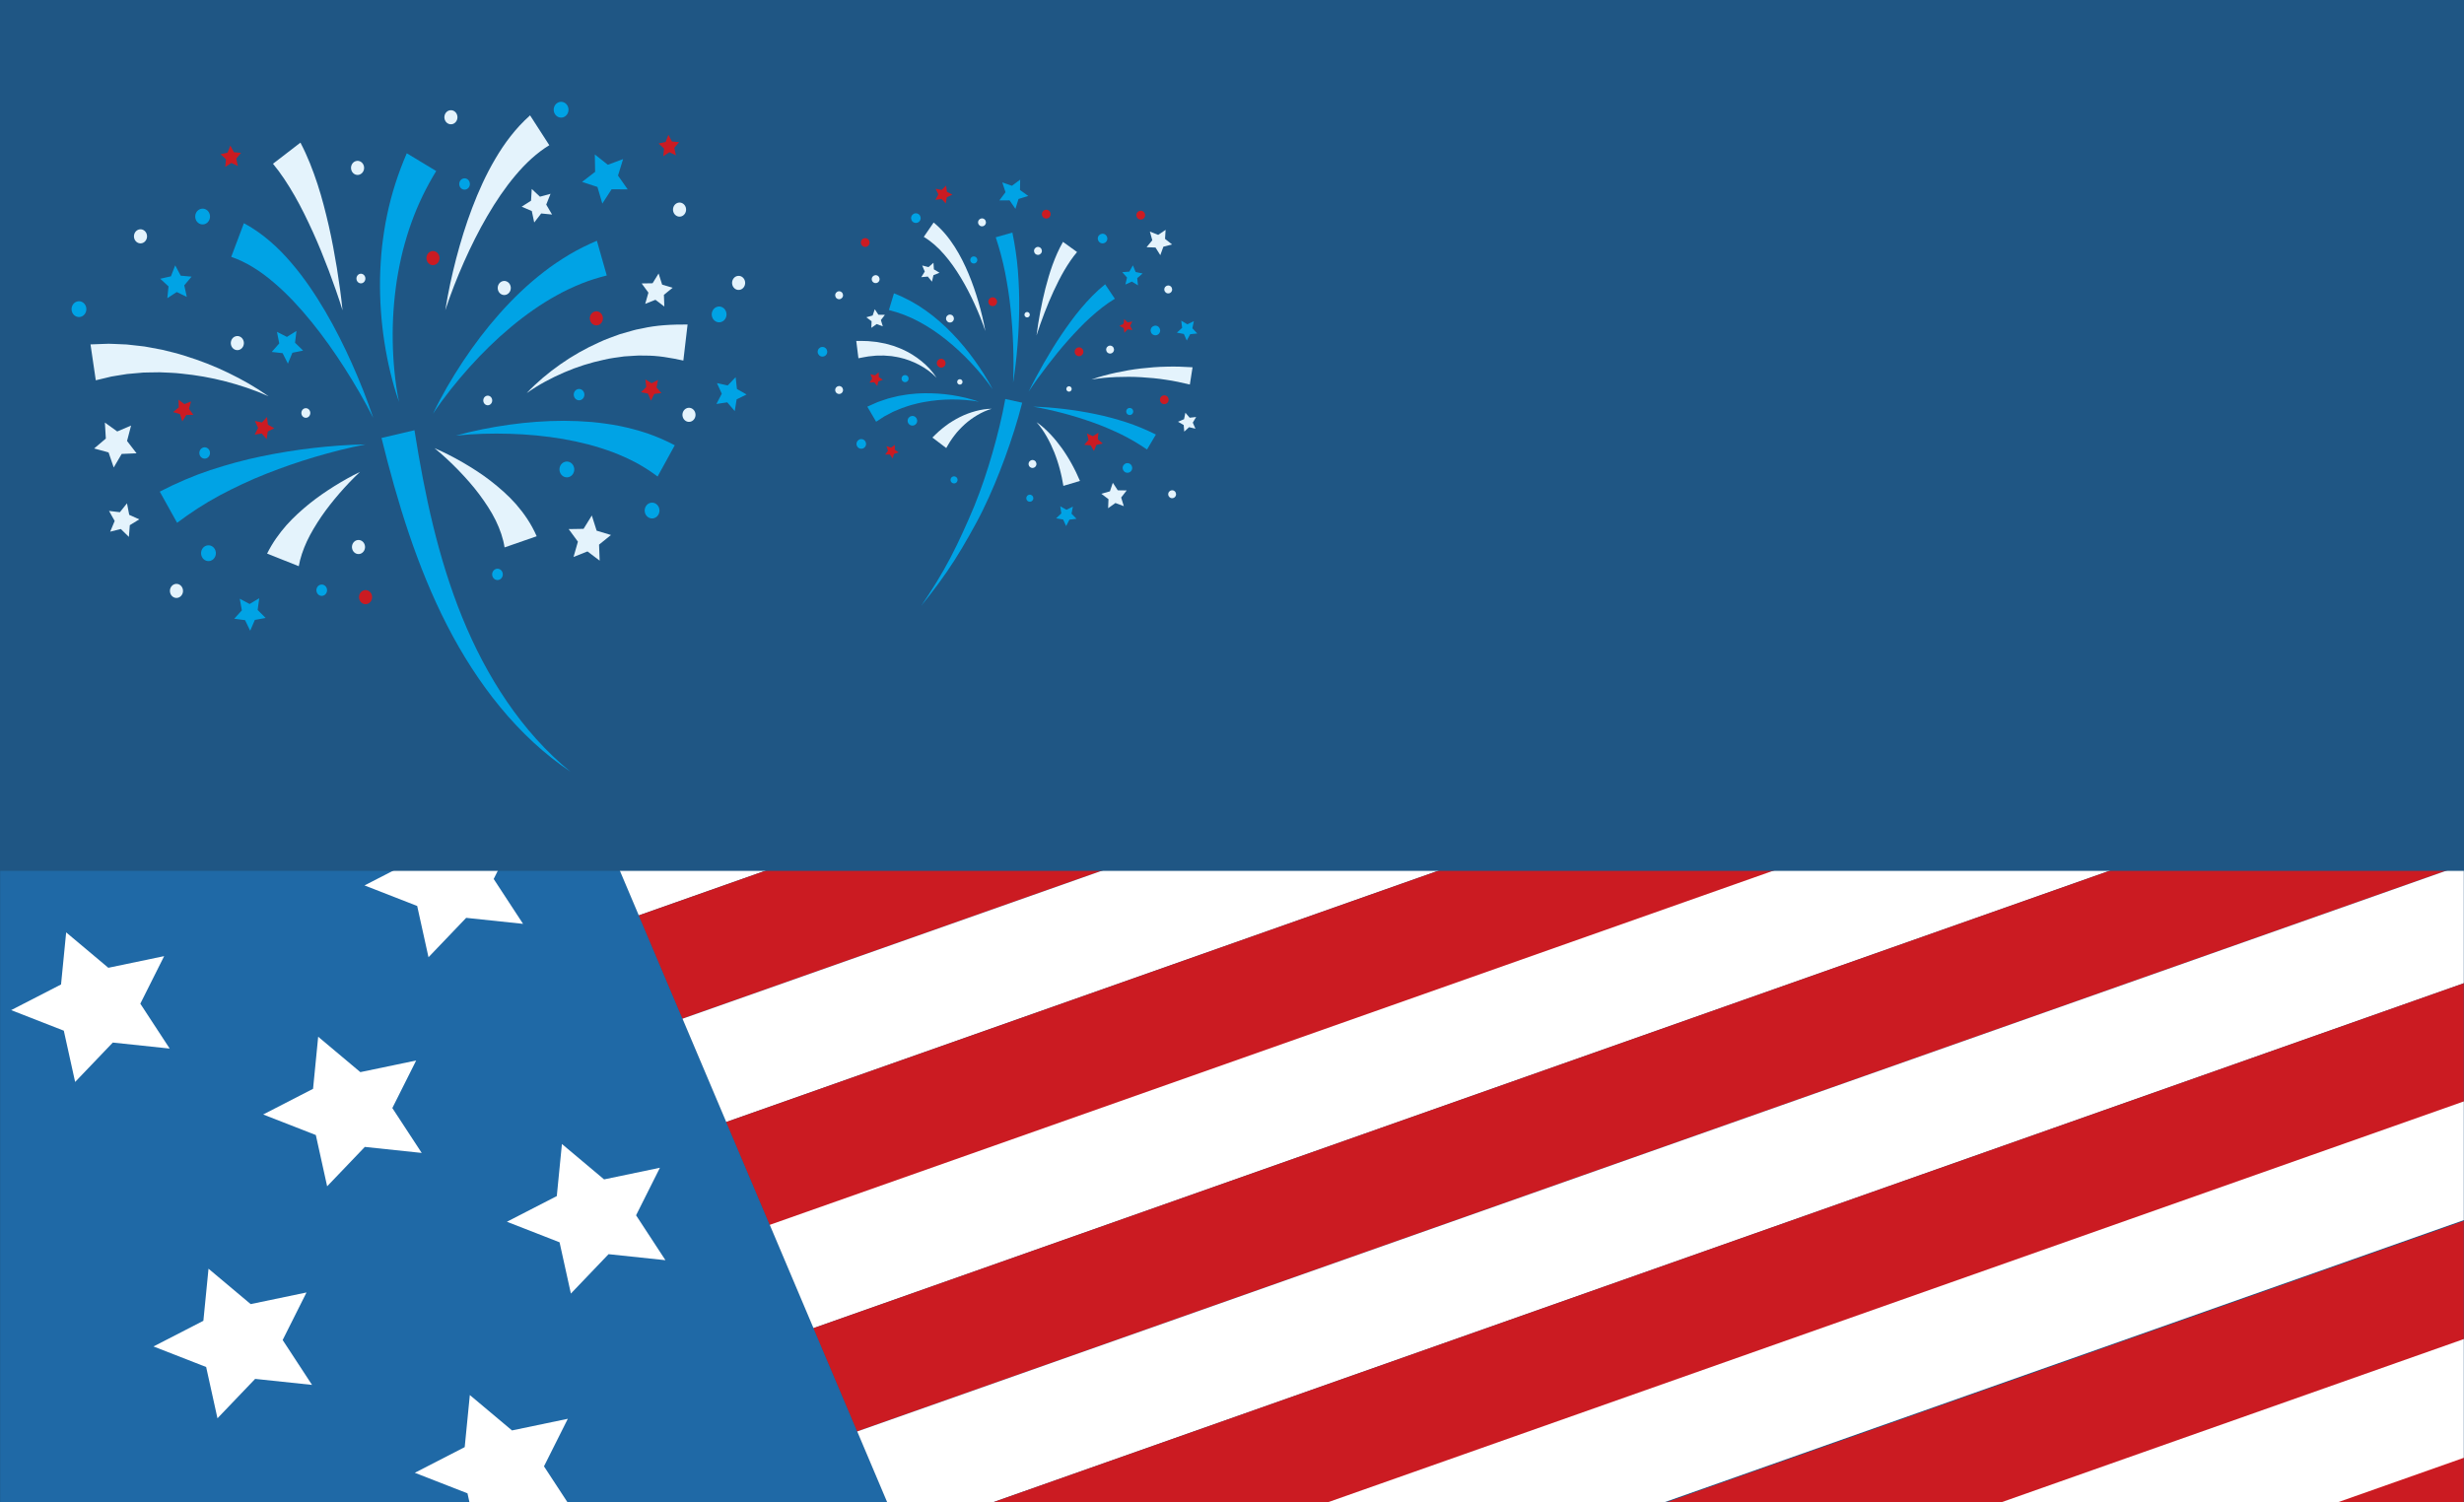 <svg width="1440" height="878" viewBox="0 0 1440 878" fill="none" xmlns="http://www.w3.org/2000/svg">
<rect x="0" y="0" width="1440" height="878" fill="#333333" stroke="none"/>
<g clip-path="url(#clip0_2646_4773)">
<path d="M1440 0H0V1017.49H1440V0Z" fill="#1F5684"/>
<path d="M333.385 451C318.177 440.855 304.459 427.971 292.454 413.418C280.436 398.854 270.088 382.642 261.287 365.493C252.488 348.345 245.204 330.301 238.99 311.911C232.772 293.511 227.607 274.759 222.961 255.961L242.228 251.438C245.189 270.216 248.632 288.835 253.102 307.145C257.571 325.448 263.074 343.447 270.125 360.782C277.167 378.094 285.806 394.743 296.284 410.073C306.754 425.393 319.107 439.391 333.385 451Z" fill="#00A3E5"/>
<path d="M233.194 234.851C231.143 229.23 229.526 223.412 228.105 217.536C226.687 211.655 225.528 205.686 224.609 199.656C222.748 187.595 221.927 175.285 222.091 162.882C222.221 156.683 222.609 150.466 223.257 144.246C223.991 138.043 224.903 131.825 226.215 125.668C228.772 113.34 232.677 101.224 237.725 89.574L254.925 99.96C249.159 109.371 244.211 119.508 240.379 130.247C238.43 135.606 236.827 141.127 235.365 146.722C233.986 152.34 232.832 158.049 231.911 163.833C230.165 175.41 229.319 187.262 229.517 199.174C229.607 205.129 229.934 211.102 230.529 217.059C231.13 223.018 231.931 228.975 233.194 234.851Z" fill="#00A3E5"/>
<path d="M253.055 241.797C258.113 231.181 264.081 221.03 270.556 211.228C277.056 201.437 284.171 192.036 292.009 183.225C299.839 174.412 308.399 166.171 317.837 158.905C322.522 155.22 327.519 151.932 332.656 148.822C337.815 145.738 343.244 143.088 348.826 140.693L354.605 160.996C349.682 162.249 344.743 163.734 339.895 165.688C335.064 167.671 330.232 169.848 325.563 172.484C316.171 177.64 307.161 183.976 298.618 191.101C290.064 198.224 281.969 206.141 274.344 214.624C266.74 223.123 259.507 232.117 253.055 241.797Z" fill="#00A3E5"/>
<path d="M218.123 244.195C213.023 234.135 207.361 224.455 201.379 215.076C195.378 205.713 188.995 196.679 182.137 188.223C175.283 179.784 167.965 171.855 160.067 165.156C152.24 158.397 143.673 153.016 135.133 150.128L142.543 130.449C148.094 133.393 153.08 136.985 157.646 140.889C162.228 144.785 166.345 149.055 170.151 153.506C177.8 162.387 184.237 172.007 190.052 181.893C195.854 191.79 200.98 202.011 205.642 212.412C210.281 222.822 214.518 233.4 218.123 244.195Z" fill="#00A3E5"/>
<path d="M213.651 259.734C203.693 261.642 193.874 264.163 184.179 267.017C174.487 269.891 164.94 273.198 155.589 276.896C146.227 280.571 137.15 284.89 128.355 289.542C119.583 294.265 111.289 299.696 103.505 305.543L93.375 287.323C103.062 282.316 112.877 278.097 122.844 274.763C132.827 271.504 142.841 268.728 152.937 266.669C163.026 264.586 173.137 262.962 183.264 261.799C193.39 260.659 203.531 259.88 213.651 259.734Z" fill="#00A3E5"/>
<path d="M266.438 254.592C276.632 251.722 287.064 249.703 297.594 248.218C308.13 246.74 318.798 245.952 329.569 245.928C334.954 245.951 340.365 246.179 345.795 246.637C351.222 247.14 356.663 247.904 362.112 248.95C367.551 250.06 372.986 251.493 378.392 253.293C383.777 255.181 389.116 257.463 394.348 260.221L384.305 278.496C380.449 275.587 376.325 272.936 371.989 270.548C367.613 268.238 363.055 266.172 358.354 264.354C353.631 262.599 348.789 261.057 343.855 259.742C338.91 258.473 333.888 257.398 328.808 256.513C318.642 254.812 308.274 253.818 297.844 253.519C287.414 253.228 276.91 253.466 266.438 254.592Z" fill="#00A3E5"/>
<path d="M210.373 275.82C206.126 279.762 202.156 283.989 198.372 288.333C194.608 292.698 191.032 297.191 187.818 301.875C184.634 306.571 181.714 311.377 179.39 316.293C177.122 321.22 175.42 326.209 174.6 330.902L156.102 323.546C159.304 317.073 163.254 311.692 167.445 306.902C171.686 302.169 176.239 298.095 180.885 294.325C185.553 290.584 190.398 287.261 195.308 284.172C200.235 281.113 205.237 278.272 210.373 275.82Z" fill="#E4F3FC"/>
<path d="M253.945 261.93C259.656 264.36 265.223 267.253 270.707 270.409C276.167 273.608 281.579 277.046 286.744 281.058C291.896 285.085 296.971 289.443 301.593 294.699C306.175 299.984 310.445 306.032 313.643 313.406L294.873 319.919C294.127 314.873 292.281 309.478 289.716 304.19C287.122 298.892 283.715 293.799 280.041 288.845C276.346 283.886 272.172 279.228 267.82 274.713C263.436 270.228 258.842 265.896 253.945 261.93Z" fill="#E4F3FC"/>
<path d="M260.242 181.317C261.821 171.168 264.012 161.101 266.596 151.114C269.219 141.138 272.247 131.224 275.96 121.494C279.655 111.758 283.978 102.168 289.379 92.971C294.764 83.784 301.307 74.954 309.781 67.42L321.023 84.867C313.934 89.172 307.204 95.369 301.19 102.558C295.137 109.731 289.689 117.82 284.739 126.325C279.763 134.826 275.312 143.792 271.211 152.981C267.144 162.184 263.409 171.621 260.242 181.317Z" fill="#E4F3FC"/>
<path d="M307.805 229.744C313.736 223.46 320.408 217.891 327.483 212.917C334.561 207.925 342.143 203.649 350.104 200.088C354.054 198.188 358.195 196.826 362.331 195.292L368.675 193.48C369.739 193.196 370.798 192.848 371.877 192.618L375.127 191.976C383.802 189.975 392.773 189.614 401.833 189.653L399.362 210.72C391.971 209.126 384.327 207.7 376.538 207.829L373.607 207.767C372.629 207.76 371.658 207.873 370.68 207.919L364.784 208.298C360.884 208.878 356.902 209.278 353.004 210.235C345.159 211.906 337.339 214.347 329.758 217.627C322.174 220.894 314.758 224.847 307.805 229.744Z" fill="#E4F3FC"/>
<path d="M200.183 181.348C197.747 173.494 195.018 165.768 192.145 158.138C189.245 150.519 186.215 142.985 182.885 135.661C179.54 128.352 176.065 121.154 172.178 114.379C168.29 107.632 164.105 101.191 159.539 95.707L175.581 83.359C179.798 91.386 182.882 99.497 185.565 107.615C188.223 115.739 190.281 123.919 192.168 132.087C194.032 140.259 195.537 148.469 196.884 156.676C198.202 164.887 199.351 173.109 200.183 181.348Z" fill="#E4F3FC"/>
<path d="M156.914 231.597C148.75 227.914 140.321 225.126 131.822 222.919C123.326 220.702 114.716 219.219 106.144 218.366C101.868 217.847 97.568 217.772 93.315 217.579C91.182 217.567 89.052 217.647 86.933 217.675L83.762 217.742L80.601 218.015C78.498 218.208 76.403 218.348 74.321 218.577L68.12 219.565C67.093 219.74 66.061 219.866 65.044 220.076L62.008 220.81L55.98 222.252L52.891 201.28L59.994 201.02L63.524 200.902C64.699 200.899 65.876 200.984 67.049 201.022L74.06 201.327C76.385 201.538 78.698 201.84 81.004 202.097L84.455 202.5L87.875 203.114C90.151 203.542 92.423 203.92 94.674 204.39C99.155 205.501 103.622 206.499 107.981 207.936C116.728 210.627 125.236 213.926 133.414 217.897C141.592 221.852 149.514 226.346 156.914 231.597Z" fill="#E4F3FC"/>
<path d="M345.87 301.275L348.683 310.144L357.064 312.674L350.102 318.296L350.455 327.661L343.338 322.267L335.177 325.525L337.741 316.568L332.344 309.217L341.044 309.075L345.87 301.275Z" fill="#E4F3FC"/>
<path d="M384.899 159.838L386.96 166.333L393.096 168.187L387.998 172.303L388.257 179.162L383.045 175.212L377.069 177.597L378.945 171.039L374.992 165.655L381.366 165.55L384.899 159.838Z" fill="#E4F3FC"/>
<path d="M310.766 110.438L315.56 114.959L321.738 113.268L319.226 119.577L322.627 125.381L316.28 124.758L312.204 130.035L310.794 123.342L304.875 120.799L310.349 117.285L310.766 110.438Z" fill="#E4F3FC"/>
<path d="M74.218 294.158L75.514 300.878L81.389 303.538L75.855 306.942L75.321 313.78L70.605 309.165L64.4 310.732L67.019 304.475L63.719 298.603L70.053 299.353L74.218 294.158Z" fill="#E4F3FC"/>
<path d="M61.292 246.955L68.526 252.164L76.613 248.701L74.248 257.72L79.806 264.932L71.109 265.296L66.457 273.217L63.449 264.422L55.016 262.106L61.852 256.307L61.292 246.955Z" fill="#E4F3FC"/>
<path d="M348.139 91.307L355.145 96.867L363.37 93.806L360.624 102.699L365.869 110.177L357.167 110.111L352.184 117.795L349.553 108.863L341.227 106.134L348.303 100.678L348.139 91.307Z" fill="#00A3E5" stroke="#00A3E5" stroke-miterlimit="10"/>
<path d="M102.46 156.268L105.293 161.588L110.971 162.091L107.147 166.637L108.458 172.607L103.261 170.097L98.393 173.282L99.006 167.184L94.688 163.184L100.262 161.926L102.46 156.268Z" fill="#00A3E5" stroke="#00A3E5" stroke-miterlimit="10"/>
<path d="M134.614 85.057L136.697 88.969L140.871 89.338L138.06 92.682L139.023 97.071L135.202 95.224L131.624 97.568L132.073 93.084L128.898 90.142L132.997 89.217L134.614 85.057Z" fill="#CB1B22"/>
<path d="M390.62 78.797L392.704 82.709L396.879 83.078L394.067 86.42L395.03 90.81L391.209 88.964L387.631 91.306L388.081 86.822L384.906 83.882L389.005 82.957L390.62 78.797Z" fill="#CB1B22"/>
<path d="M104.319 233.596L107.747 236.185L111.672 234.612L110.444 238.924L113.047 242.457L108.859 242.533L106.542 246.29L105.182 242.025L101.148 240.812L104.495 238.101L104.319 233.596Z" fill="#CB1B22"/>
<path d="M384.558 222.047L383.684 226.457L386.563 229.732L382.398 230.201L380.395 234.162L378.695 230.041L374.578 229.215L377.691 226.199L377.149 221.727L380.776 223.984L384.558 222.047Z" fill="#CB1B22"/>
<path d="M156.051 243.723L156.576 248.197L160.295 250.268L156.506 252.187L155.827 256.639L152.96 253.35L148.82 254.03L150.838 250.079L148.958 246.047L153.072 246.893L156.051 243.723Z" fill="#CB1B22"/>
<path d="M162.552 194.841L167.696 197.478L172.629 194.41L171.888 200.493L176.122 204.597L170.522 205.719L168.205 211.323L165.484 205.934L159.82 205.294L163.738 200.841L162.552 194.841Z" fill="#00A3E5" stroke="#00A3E5" stroke-miterlimit="10"/>
<path d="M140.794 350.838L145.895 353.568L150.875 350.59L150.041 356.658L154.209 360.838L148.592 361.858L146.19 367.42L143.552 361.982L137.898 361.239L141.885 356.859L140.794 350.838Z" fill="#00A3E5" stroke="#00A3E5" stroke-miterlimit="10"/>
<path d="M429.548 221.549L430.204 227.643L435.235 230.517L430.057 233.07L429.074 239.112L425.218 234.597L419.578 235.458L422.375 230.113L419.872 224.603L425.456 225.816L429.548 221.549Z" fill="#00A3E5" stroke="#00A3E5" stroke-miterlimit="10"/>
<path d="M142.378 199.348C142.977 201.531 141.821 203.823 139.795 204.468C137.768 205.113 135.642 203.868 135.041 201.686C134.442 199.504 135.598 197.212 137.624 196.567C139.651 195.921 141.779 197.168 142.378 199.348Z" fill="#E4F3FC"/>
<path d="M212.636 96.952C213.235 99.134 212.079 101.426 210.053 102.071C208.026 102.717 205.899 101.472 205.299 99.29C204.7 97.107 205.855 94.815 207.882 94.17C209.907 93.525 212.035 94.771 212.636 96.952Z" fill="#E4F3FC"/>
<path d="M435.331 164.167C435.93 166.349 434.774 168.641 432.748 169.286C430.721 169.932 428.593 168.685 427.994 166.505C427.395 164.322 428.551 162.032 430.577 161.385C432.604 160.74 434.732 161.985 435.331 164.167Z" fill="#E4F3FC"/>
<path d="M400.808 121.331C401.407 123.513 400.249 125.803 398.224 126.45C396.198 127.096 394.07 125.851 393.471 123.668C392.871 121.486 394.027 119.194 396.054 118.549C398.08 117.904 400.209 119.15 400.808 121.331Z" fill="#E4F3FC"/>
<path d="M85.776 136.952C86.376 139.134 85.22 141.425 83.193 142.072C81.167 142.717 79.04 141.472 78.439 139.29C77.84 137.107 78.996 134.816 81.023 134.17C83.049 133.525 85.177 134.77 85.776 136.952Z" fill="#E4F3FC"/>
<path d="M256.698 149.673C257.297 151.856 256.142 154.148 254.115 154.793C252.089 155.438 249.96 154.193 249.361 152.011C248.762 149.829 249.918 147.537 251.944 146.892C253.971 146.245 256.099 147.491 256.698 149.673Z" fill="#CB1B22"/>
<path d="M217.308 347.817C217.907 350 216.751 352.291 214.724 352.937C212.698 353.582 210.57 352.337 209.971 350.155C209.371 347.973 210.527 345.681 212.554 345.036C214.58 344.39 216.709 345.635 217.308 347.817Z" fill="#CB1B22"/>
<path d="M352.198 184.89C352.797 187.073 351.642 189.363 349.615 190.01C347.589 190.655 345.46 189.41 344.861 187.228C344.262 185.045 345.418 182.754 347.444 182.108C349.471 181.462 351.599 182.708 352.198 184.89Z" fill="#CB1B22"/>
<path d="M298.362 167.14C298.962 169.322 297.806 171.614 295.779 172.259C293.753 172.904 291.624 171.66 291.025 169.477C290.426 167.295 291.582 165.003 293.609 164.358C295.635 163.713 297.763 164.957 298.362 167.14Z" fill="#E4F3FC"/>
<path d="M267.19 67.354C267.79 69.537 266.634 71.829 264.607 72.474C262.581 73.119 260.453 71.874 259.853 69.692C259.254 67.51 260.41 65.218 262.437 64.573C264.463 63.927 266.591 65.174 267.19 67.354Z" fill="#E4F3FC"/>
<path d="M423.933 182.585C424.532 184.767 423.376 187.059 421.349 187.704C419.323 188.349 417.195 187.103 416.596 184.922C415.996 182.74 417.152 180.448 419.179 179.803C421.205 179.158 423.333 180.404 423.933 182.585Z" fill="#00A3E5" stroke="#00A3E5" stroke-miterlimit="10"/>
<path d="M331.589 62.952C332.188 65.134 331.032 67.426 329.006 68.071C326.979 68.717 324.851 67.472 324.252 65.29C323.653 63.107 324.81 60.815 326.835 60.17C328.861 59.525 330.99 60.771 331.589 62.952Z" fill="#00A3E5" stroke="#00A3E5" stroke-miterlimit="10"/>
<path d="M49.816 179.503C50.415 181.685 49.259 183.977 47.232 184.622C45.206 185.268 43.078 184.023 42.478 181.84C41.879 179.658 43.035 177.366 45.062 176.721C47.088 176.076 49.216 177.321 49.816 179.503Z" fill="#00A3E5" stroke="#00A3E5" stroke-miterlimit="10"/>
<path d="M122.081 125.386C122.68 127.568 121.524 129.86 119.498 130.505C117.471 131.15 115.345 129.905 114.744 127.723C114.145 125.541 115.301 123.249 117.327 122.604C119.354 121.959 121.482 123.205 122.081 125.386Z" fill="#00A3E5" stroke="#00A3E5" stroke-miterlimit="10"/>
<path d="M125.503 322.142C126.102 324.324 124.946 326.614 122.92 327.261C120.893 327.906 118.765 326.661 118.166 324.479C117.567 322.297 118.723 320.005 120.749 319.36C122.776 318.715 124.904 319.959 125.503 322.142Z" fill="#00A3E5" stroke="#00A3E5" stroke-miterlimit="10"/>
<path d="M384.753 297.214C385.352 299.396 384.196 301.686 382.17 302.333C380.143 302.978 378.015 301.734 377.416 299.551C376.817 297.369 377.973 295.077 379.999 294.432C382.024 293.787 384.152 295.033 384.753 297.214Z" fill="#00A3E5" stroke="#00A3E5" stroke-miterlimit="10"/>
<path d="M334.956 273.194C335.555 275.377 334.399 277.668 332.373 278.314C330.346 278.959 328.22 277.714 327.619 275.532C327.02 273.349 328.176 271.059 330.202 270.412C332.229 269.767 334.357 271.013 334.956 273.194Z" fill="#00A3E5" stroke="#00A3E5" stroke-miterlimit="10"/>
<path d="M406.323 241.272C406.922 243.455 405.767 245.746 403.74 246.392C401.714 247.037 399.585 245.792 398.986 243.61C398.387 241.427 399.543 239.136 401.569 238.49C403.596 237.845 405.724 239.092 406.323 241.272Z" fill="#E4F3FC"/>
<path d="M213.183 318.53C213.782 320.713 212.626 323.003 210.599 323.65C208.573 324.295 206.446 323.05 205.846 320.868C205.246 318.685 206.402 316.394 208.429 315.748C210.454 315.103 212.582 316.348 213.183 318.53Z" fill="#E4F3FC"/>
<path d="M106.8 344.179C107.399 346.361 106.243 348.653 104.217 349.298C102.19 349.943 100.063 348.699 99.463 346.516C98.864 344.334 100.019 342.042 102.046 341.397C104.073 340.752 106.201 341.996 106.8 344.179Z" fill="#E4F3FC"/>
<path d="M181.242 240.569C181.651 242.059 180.861 243.622 179.478 244.063C178.094 244.504 176.643 243.653 176.233 242.163C175.824 240.673 176.614 239.11 177.997 238.669C179.381 238.228 180.832 239.079 181.242 240.569Z" fill="#E4F3FC"/>
<path d="M274 106.738C274.409 108.228 273.619 109.791 272.235 110.232C270.852 110.673 269.399 109.822 268.991 108.333C268.581 106.843 269.372 105.278 270.755 104.838C272.137 104.399 273.59 105.248 274 106.738Z" fill="#00A3E5" stroke="#00A3E5" stroke-miterlimit="10"/>
<path d="M340.921 229.842C341.331 231.331 340.541 232.896 339.157 233.336C337.774 233.777 336.321 232.926 335.913 231.436C335.503 229.946 336.294 228.381 337.677 227.942C339.06 227.502 340.512 228.353 340.921 229.842Z" fill="#00A3E5" stroke="#00A3E5" stroke-miterlimit="10"/>
<path d="M293.242 334.893C293.651 336.382 292.861 337.947 291.478 338.387C290.094 338.826 288.641 337.977 288.233 336.487C287.824 334.997 288.614 333.432 289.997 332.993C291.381 332.553 292.832 333.403 293.242 334.893Z" fill="#00A3E5" stroke="#00A3E5" stroke-miterlimit="10"/>
<path d="M190.531 344.144C190.94 345.634 190.15 347.199 188.767 347.638C187.383 348.08 185.93 347.228 185.522 345.739C185.113 344.249 185.903 342.684 187.286 342.245C188.668 341.805 190.121 342.655 190.531 344.144Z" fill="#00A3E5" stroke="#00A3E5" stroke-miterlimit="10"/>
<path d="M122.117 263.936C122.526 265.426 121.736 266.991 120.353 267.43C118.969 267.871 117.516 267.02 117.108 265.53C116.699 264.041 117.489 262.476 118.872 262.036C120.256 261.595 121.707 262.446 122.117 263.936Z" fill="#00A3E5" stroke="#00A3E5" stroke-miterlimit="10"/>
<path d="M287.554 233.248C287.964 234.738 287.173 236.301 285.79 236.742C284.407 237.183 282.954 236.332 282.546 234.842C282.136 233.353 282.926 231.789 284.31 231.348C285.693 230.909 287.145 231.758 287.554 233.248Z" fill="#E4F3FC"/>
<path d="M213.429 161.994C213.839 163.484 213.049 165.049 211.665 165.488C210.282 165.929 208.83 165.078 208.421 163.588C208.011 162.098 208.801 160.534 210.185 160.094C211.567 159.655 213.02 160.506 213.429 161.994Z" fill="#E4F3FC"/>
<path d="M538.414 354C544.606 344.88 550.454 335.536 555.526 325.808C558.079 320.953 560.448 316.006 562.729 311.007C564.997 305.999 567.258 300.965 569.323 295.949C573.426 285.846 576.904 275.45 579.937 264.949C582.956 254.449 585.592 243.818 587.51 233.18L597.384 235.356C594.61 246.309 591.165 256.941 587.344 267.431C583.508 277.91 579.243 288.221 574.329 298.254C571.866 303.3 569.167 308.118 566.461 312.951C563.742 317.778 560.927 322.566 557.94 327.239C551.994 336.609 545.348 345.449 538.414 354Z" fill="#00A3E5"/>
<path d="M592.075 223.653C592.396 216.402 592.355 209.153 592.114 201.928C591.86 194.702 591.348 187.5 590.593 180.35C589.86 173.196 588.721 166.113 587.364 159.126C585.971 152.143 584.107 145.316 581.93 138.686L591.657 135.918C593.167 143.295 594.267 150.669 594.866 158.042C595.427 165.416 595.74 172.767 595.638 180.097C595.56 187.425 595.228 194.723 594.639 201.989C594.038 209.25 593.233 216.486 592.075 223.653Z" fill="#00A3E5"/>
<path d="M580.161 227.565C576.35 222.073 572.067 216.959 567.553 212.117C563.028 207.285 558.214 202.764 553.112 198.683C548.017 194.6 542.631 190.951 536.995 187.961C531.367 184.951 525.467 182.662 519.484 181.212L522.446 171.443C529.112 173.998 535.306 177.407 540.955 181.427C546.616 185.433 551.77 189.997 556.5 194.892C561.234 199.786 565.546 205.021 569.494 210.482C573.429 215.953 577.066 221.622 580.161 227.565Z" fill="#00A3E5"/>
<path d="M601.125 228.913C603.912 223.197 606.949 217.598 610.117 212.064C613.307 206.542 616.617 201.069 620.215 195.756C621.084 194.406 622.029 193.107 622.947 191.787C623.873 190.472 624.782 189.142 625.77 187.865L628.689 183.993L631.767 180.214C635.981 175.244 640.504 170.428 645.859 166.152L651.535 174.606C646.548 177.587 641.781 181.415 637.223 185.534L633.844 188.703L630.569 192.017C629.46 193.11 628.416 194.271 627.355 195.418C626.3 196.57 625.218 197.701 624.201 198.896C620.025 203.574 616.073 208.488 612.213 213.489C608.373 218.508 604.639 223.627 601.125 228.913Z" fill="#00A3E5"/>
<path d="M603.805 237.666C609.871 237.82 615.94 238.331 621.996 239.043C628.052 239.769 634.095 240.753 640.116 241.992C646.141 243.219 652.109 244.846 658.045 246.739C663.973 248.674 669.796 251.101 675.524 253.955L670.333 262.722C665.579 259.462 660.536 256.453 655.221 253.85C649.892 251.287 644.405 248.917 638.757 246.914C633.114 244.897 627.361 243.104 621.527 241.554C615.691 240.017 609.787 238.668 603.805 237.666Z" fill="#00A3E5"/>
<path d="M572.127 234.769C566.81 233.807 561.431 233.451 556.097 233.464C550.761 233.496 545.462 233.993 540.296 234.925C539.01 235.191 537.712 235.367 536.447 235.701L532.661 236.674C531.405 236.998 530.191 237.475 528.962 237.864L527.129 238.475C526.525 238.695 525.939 238.97 525.345 239.214L521.813 240.71L518.437 242.493C517.88 242.791 517.314 243.072 516.765 243.383L515.177 244.42L512.022 246.467L506.875 237.674L510.858 235.895L512.84 235.017C513.516 234.763 514.204 234.543 514.884 234.307L518.96 232.926L523.111 231.892C523.802 231.73 524.485 231.537 525.18 231.402L527.273 231.052C528.67 230.84 530.047 230.544 531.446 230.409L535.628 230.016C537.017 229.88 538.417 229.904 539.803 229.843C545.358 229.728 550.87 230.092 556.28 230.919C561.687 231.762 567.017 232.982 572.127 234.769Z" fill="#00A3E5"/>
<path d="M605.766 246.732C608.677 248.674 611.289 251.101 613.755 253.665C616.212 256.246 618.471 259.041 620.589 261.966C621.606 263.451 622.663 264.931 623.593 266.483C624.583 268.011 625.469 269.592 626.358 271.186C627.276 272.77 628.029 274.422 628.877 276.054C629.663 277.705 630.388 279.386 631.149 281.066L621.458 283.96C621.15 282.323 620.873 280.661 620.534 279.014C620.137 277.391 619.825 275.718 619.352 274.105C618.905 272.481 618.457 270.844 617.902 269.247C617.403 267.621 616.775 266.052 616.177 264.452C614.899 261.302 613.448 258.194 611.742 255.207C610.021 252.232 608.12 249.314 605.766 246.732Z" fill="#E4F3FC"/>
<path d="M579.609 238.904C576.585 239.739 573.769 241.082 571.129 242.627C568.496 244.189 566.037 245.973 563.808 247.98C563.239 248.464 562.721 249.016 562.181 249.526C561.64 250.036 561.115 250.559 560.628 251.126L559.141 252.771L557.77 254.512C556.827 255.629 556.062 256.912 555.227 258.094C554.432 259.316 553.741 260.617 553.001 261.848L544.914 255.722C546.152 254.527 547.326 253.304 548.597 252.178C549.912 251.088 551.136 249.939 552.53 248.974L554.561 247.488L556.682 246.139C557.374 245.679 558.099 245.27 558.835 244.878C559.571 244.489 560.275 244.064 561.026 243.715C563.982 242.242 567.061 241.102 570.172 240.261C573.286 239.44 576.461 238.895 579.609 238.904Z" fill="#E4F3FC"/>
<path d="M575.851 193.494C574.019 188.013 571.846 182.672 569.471 177.453C567.075 172.245 564.468 167.155 561.537 162.316C558.621 157.474 555.402 152.856 551.799 148.732C548.218 144.6 544.188 141.001 539.875 138.443L545.636 130.049C550.66 134.16 554.594 139.027 557.852 144.12C561.122 149.217 563.765 154.558 566.036 159.991C568.32 165.422 570.199 170.968 571.837 176.556C573.452 182.151 574.834 187.796 575.851 193.494Z" fill="#E4F3FC"/>
<path d="M547.32 220.776C544.362 217.637 540.837 215.178 537.147 213.211C533.444 211.263 529.552 209.799 525.566 208.926C524.581 208.679 523.556 208.568 522.564 208.383L521.071 208.132L519.554 208.014C518.545 207.941 517.546 207.846 516.548 207.789L513.532 207.828L512.037 207.843L510.536 207.994L507.559 208.298C505.583 208.577 503.62 209.035 501.68 209.381L500.414 199.244C502.731 199.28 505.017 199.224 507.305 199.362L510.732 199.695L512.434 199.87L514.128 200.188L517.488 200.829C518.594 201.116 519.692 201.443 520.784 201.749L522.416 202.219L524.012 202.825C525.067 203.247 526.137 203.593 527.159 204.077C531.293 205.895 535.117 208.296 538.546 211.082C541.958 213.882 545.018 217.101 547.32 220.776Z" fill="#E4F3FC"/>
<path d="M605.766 196.051C606.336 191.425 607.093 186.815 607.952 182.213C608.829 177.614 609.798 173.018 610.981 168.448C612.177 163.882 613.474 159.315 615.122 154.794C616.785 150.277 618.684 145.776 621.229 141.359L629.45 147.301C626.726 150.494 624.264 154.191 621.984 158.048C619.706 161.92 617.683 166.016 615.739 170.167C613.806 174.328 612.054 178.6 610.382 182.916C608.724 187.239 607.157 191.611 605.766 196.051Z" fill="#E4F3FC"/>
<path d="M637.852 221.818C642.481 220.144 647.271 218.885 652.107 217.82C656.948 216.776 661.854 215.91 666.811 215.348C671.765 214.783 676.767 214.367 681.794 214.289C686.826 214.126 691.874 214.337 696.946 214.648L695.362 224.739C690.75 223.639 686.08 222.61 681.336 221.937C676.6 221.18 671.803 220.745 666.979 220.454C662.152 220.16 657.297 220.164 652.431 220.353C647.566 220.564 642.688 220.971 637.852 221.818Z" fill="#E4F3FC"/>
<path d="M650.35 282.152L648.661 287.148L643.633 288.573L647.81 291.741L647.598 297.015L651.869 293.978L656.765 295.812L655.227 290.768L658.465 286.625L653.244 286.546L650.35 282.152Z" fill="#E4F3FC"/>
<path d="M511.231 180.727L509.994 184.385L506.312 185.43L509.371 187.749L509.216 191.612L512.343 189.387L515.929 190.73L514.802 187.036L517.174 184.003L513.351 183.945L511.231 180.727Z" fill="#E4F3FC"/>
<path d="M545.53 153.566L542.653 156.114L538.948 155.161L540.454 158.715L538.414 161.984L542.222 161.633L544.666 164.606L545.513 160.835L549.065 159.402L545.78 157.424L545.53 153.566Z" fill="#E4F3FC"/>
<path d="M692.756 241.203L691.979 244.989L688.453 246.487L691.774 248.405L692.094 252.257L694.923 249.657L698.646 250.54L697.075 247.015L699.056 243.708L695.255 244.13L692.756 241.203Z" fill="#E4F3FC"/>
<path d="M681.194 134.34L676.853 137.274L672.002 135.323L673.422 140.404L670.086 144.466L675.304 144.672L678.094 149.133L679.9 144.179L684.96 142.875L680.858 139.608L681.194 134.34Z" fill="#E4F3FC"/>
<path d="M595.686 106L591.482 109.133L586.547 107.408L588.195 112.417L585.047 116.629L590.268 116.593L593.258 120.922L594.838 115.89L599.833 114.353L595.588 111.279L595.686 106Z" fill="#00A3E5" stroke="#00A3E5" stroke-miterlimit="10"/>
<path d="M662.012 156.215L660.313 159.213L656.906 159.496L659.2 162.056L658.414 165.42L661.532 164.004L664.453 165.8L664.085 162.365L666.676 160.111L663.331 159.403L662.012 156.215Z" fill="#00A3E5" stroke="#00A3E5" stroke-miterlimit="10"/>
<path d="M697 188.611L693.915 190.097L690.955 188.369L691.399 191.795L688.859 194.107L692.219 194.739L693.609 197.896L695.242 194.86L698.64 194.499L696.29 191.991L697 188.611Z" fill="#00A3E5" stroke="#00A3E5" stroke-miterlimit="10"/>
<path d="M626.33 296.968L623.269 298.506L620.281 296.828L620.782 300.247L618.281 302.601L621.65 303.176L623.092 306.309L624.675 303.246L628.067 302.828L625.675 300.359L626.33 296.968Z" fill="#00A3E5" stroke="#00A3E5" stroke-miterlimit="10"/>
<path d="M646.548 203.656C646.188 204.885 646.883 206.175 648.098 206.539C649.314 206.903 650.59 206.201 650.95 204.971C651.31 203.742 650.615 202.452 649.4 202.088C648.185 201.724 646.908 202.426 646.548 203.656Z" fill="#E4F3FC"/>
<path d="M604.4 145.97C604.04 147.199 604.734 148.49 605.95 148.853C607.165 149.217 608.442 148.515 608.801 147.286C609.161 146.057 608.467 144.766 607.251 144.403C606.036 144.039 604.758 144.741 604.4 145.97Z" fill="#E4F3FC"/>
<path d="M488.196 171.89C487.837 173.119 488.531 174.409 489.747 174.773C490.962 175.137 492.239 174.435 492.598 173.205C492.958 171.976 492.264 170.686 491.048 170.322C489.834 169.959 488.556 170.66 488.196 171.89Z" fill="#E4F3FC"/>
<path d="M509.548 162.48C509.188 163.709 509.883 164.999 511.098 165.363C512.314 165.727 513.59 165.025 513.95 163.796C514.31 162.567 513.615 161.276 512.4 160.912C511.184 160.549 509.908 161.251 509.548 162.48Z" fill="#E4F3FC"/>
<path d="M680.525 168.503C680.165 169.732 680.859 171.022 682.075 171.386C683.29 171.75 684.567 171.048 684.926 169.819C685.286 168.59 684.592 167.299 683.376 166.935C682.161 166.573 680.884 167.275 680.525 168.503Z" fill="#E4F3FC"/>
<path d="M552.978 185.511C552.618 186.74 553.312 188.031 554.528 188.394C555.744 188.758 557.02 188.056 557.38 186.827C557.739 185.598 557.045 184.307 555.829 183.944C554.615 183.58 553.337 184.282 552.978 185.511Z" fill="#E4F3FC"/>
<path d="M571.696 129.298C571.337 130.527 572.031 131.817 573.247 132.181C574.462 132.545 575.739 131.843 576.098 130.614C576.458 129.385 575.764 128.094 574.548 127.73C573.333 127.368 572.056 128.069 571.696 129.298Z" fill="#E4F3FC"/>
<path d="M478.454 204.929C478.095 206.158 478.789 207.449 480.004 207.812C481.22 208.176 482.496 207.474 482.856 206.245C483.216 205.016 482.522 203.725 481.306 203.362C480.09 202.998 478.814 203.7 478.454 204.929Z" fill="#00A3E5" stroke="#00A3E5" stroke-miterlimit="10"/>
<path d="M533.048 126.819C532.688 128.048 533.383 129.339 534.598 129.702C535.814 130.066 537.09 129.364 537.45 128.135C537.81 126.906 537.115 125.616 535.9 125.252C534.684 124.889 533.408 125.59 533.048 126.819Z" fill="#00A3E5" stroke="#00A3E5" stroke-miterlimit="10"/>
<path d="M673.025 192.476C672.665 193.705 673.359 194.995 674.575 195.359C675.79 195.723 677.067 195.021 677.426 193.792C677.786 192.563 677.092 191.272 675.876 190.908C674.661 190.545 673.384 191.247 673.025 192.476Z" fill="#00A3E5" stroke="#00A3E5" stroke-miterlimit="10"/>
<path d="M642.15 138.755C641.79 139.984 642.484 141.274 643.7 141.638C644.915 142.002 646.192 141.3 646.551 140.071C646.911 138.842 646.217 137.551 645.001 137.187C643.786 136.825 642.509 137.527 642.15 138.755Z" fill="#00A3E5" stroke="#00A3E5" stroke-miterlimit="10"/>
<path d="M656.689 272.825C656.329 274.055 657.023 275.345 658.239 275.709C659.454 276.072 660.731 275.371 661.091 274.141C661.45 272.912 660.756 271.622 659.54 271.258C658.325 270.894 657.047 271.596 656.689 272.825Z" fill="#00A3E5" stroke="#00A3E5" stroke-miterlimit="10"/>
<path d="M501.15 258.784C500.79 260.014 501.484 261.304 502.7 261.668C503.915 262.031 505.192 261.33 505.551 260.1C505.911 258.871 505.217 257.581 504.001 257.217C502.786 256.853 501.509 257.555 501.15 258.784Z" fill="#00A3E5" stroke="#00A3E5" stroke-miterlimit="10"/>
<path d="M531.025 245.253C530.665 246.482 531.359 247.772 532.575 248.136C533.79 248.5 535.067 247.798 535.426 246.569C535.786 245.34 535.092 244.049 533.876 243.685C532.661 243.323 531.384 244.025 531.025 245.253Z" fill="#00A3E5" stroke="#00A3E5" stroke-miterlimit="10"/>
<path d="M488.196 227.273C487.837 228.502 488.531 229.792 489.747 230.156C490.962 230.52 492.239 229.818 492.598 228.589C492.958 227.36 492.264 226.069 491.048 225.705C489.834 225.342 488.556 226.044 488.196 227.273Z" fill="#E4F3FC"/>
<path d="M601.212 270.505C600.852 271.734 601.547 273.024 602.762 273.388C603.978 273.752 605.254 273.05 605.614 271.821C605.974 270.592 605.279 269.301 604.064 268.937C602.848 268.575 601.571 269.276 601.212 270.505Z" fill="#E4F3FC"/>
<path d="M682.814 288.19C682.454 289.419 683.148 290.71 684.364 291.074C685.579 291.437 686.856 290.735 687.216 289.506C687.575 288.277 686.881 286.987 685.665 286.623C684.45 286.26 683.173 286.962 682.814 288.19Z" fill="#E4F3FC"/>
<path d="M623.244 226.872C622.999 227.71 623.473 228.592 624.302 228.84C625.132 229.089 626.004 228.61 626.25 227.771C626.495 226.932 626.021 226.05 625.192 225.802C624.361 225.554 623.49 226.033 623.244 226.872Z" fill="#E4F3FC"/>
<path d="M567.596 151.481C567.35 152.32 567.824 153.202 568.654 153.45C569.484 153.698 570.356 153.219 570.601 152.38C570.847 151.541 570.373 150.659 569.543 150.411C568.713 150.163 567.842 150.642 567.596 151.481Z" fill="#00A3E5" stroke="#00A3E5" stroke-miterlimit="10"/>
<path d="M527.44 220.829C527.194 221.668 527.668 222.549 528.498 222.798C529.327 223.046 530.2 222.567 530.445 221.728C530.691 220.889 530.217 220.007 529.387 219.759C528.557 219.511 527.685 219.989 527.44 220.829Z" fill="#00A3E5" stroke="#00A3E5" stroke-miterlimit="10"/>
<path d="M556.057 280.008C555.811 280.847 556.285 281.729 557.115 281.977C557.945 282.225 558.817 281.746 559.062 280.907C559.308 280.069 558.834 279.187 558.004 278.939C557.174 278.69 556.302 279.169 556.057 280.008Z" fill="#00A3E5" stroke="#00A3E5" stroke-miterlimit="10"/>
<path d="M600.338 290.721C600.093 291.56 600.567 292.442 601.396 292.69C602.226 292.938 603.098 292.459 603.344 291.62C603.589 290.782 603.115 289.9 602.285 289.652C601.455 289.403 600.584 289.881 600.338 290.721Z" fill="#00A3E5" stroke="#00A3E5" stroke-miterlimit="10"/>
<path d="M658.721 240.04C658.475 240.878 658.949 241.76 659.779 242.008C660.609 242.257 661.481 241.778 661.726 240.939C661.972 240.1 661.498 239.218 660.668 238.97C659.839 238.722 658.967 239.201 658.721 240.04Z" fill="#00A3E5" stroke="#00A3E5" stroke-miterlimit="10"/>
<path d="M559.448 222.75C559.202 223.589 559.676 224.471 560.506 224.719C561.335 224.968 562.207 224.488 562.453 223.65C562.698 222.811 562.225 221.929 561.395 221.681C560.565 221.432 559.693 221.912 559.448 222.75Z" fill="#E4F3FC"/>
<path d="M598.768 183.481C598.522 184.319 598.996 185.201 599.826 185.449C600.656 185.698 601.528 185.219 601.773 184.38C602.019 183.541 601.545 182.659 600.715 182.411C599.885 182.164 599.013 182.642 598.768 183.481Z" fill="#E4F3FC"/>
<path d="M552.917 108.428L553.371 112.06L556.587 113.742L553.31 115.301L552.723 118.914L550.244 116.245L546.664 116.797L548.408 113.587L546.783 110.315L550.34 111.001L552.917 108.428Z" fill="#CB1B22"/>
<path d="M657.001 186.416L658.977 188.407L661.72 187.889L660.458 190.406L661.792 192.883L659.036 192.446L657.118 194.495L656.676 191.71L654.156 190.499L656.64 189.213L657.001 186.416Z" fill="#CB1B22"/>
<path d="M641.935 252.891L641.56 256.717L644.466 259.198L640.751 260.019L639.315 263.579L637.394 260.261L633.602 259.98L636.129 257.108L635.221 253.375L638.705 254.918L641.935 252.891Z" fill="#CB1B22"/>
<path d="M522.964 259.971L522.913 262.792L525.181 264.433L522.513 265.255L521.67 267.944L520.071 265.632L517.281 265.653L518.963 263.401L518.082 260.725L520.719 261.645L522.964 259.971Z" fill="#CB1B22"/>
<path d="M508.685 218.629L511.369 219.401L513.518 217.604L513.622 220.422L515.978 221.934L513.358 222.904L512.664 225.637L510.941 223.418L508.156 223.595L509.711 221.252L508.685 218.629Z" fill="#CB1B22"/>
<path d="M613.892 124.427C614.291 125.792 613.521 127.225 612.171 127.629C610.821 128.032 609.403 127.254 609.004 125.889C608.605 124.524 609.375 123.09 610.725 122.687C612.075 122.283 613.492 123.063 613.892 124.427Z" fill="#CB1B22"/>
<path d="M582.595 175.598C582.994 176.963 582.224 178.397 580.874 178.801C579.524 179.204 578.106 178.426 577.707 177.061C577.308 175.696 578.078 174.262 579.428 173.858C580.777 173.455 582.195 174.233 582.595 175.598Z" fill="#CB1B22"/>
<path d="M669.118 125.016C669.517 126.381 668.747 127.815 667.397 128.219C666.047 128.622 664.629 127.843 664.23 126.479C663.831 125.115 664.601 123.681 665.951 123.276C667.301 122.873 668.719 123.651 669.118 125.016Z" fill="#CB1B22"/>
<path d="M633.056 204.854C633.455 206.219 632.685 207.653 631.335 208.056C629.985 208.46 628.568 207.681 628.168 206.316C627.769 204.951 628.539 203.519 629.889 203.114C631.239 202.711 632.657 203.49 633.056 204.854Z" fill="#CB1B22"/>
<path d="M682.876 232.891C683.275 234.256 682.505 235.69 681.155 236.093C679.805 236.497 678.387 235.718 677.988 234.353C677.589 232.988 678.359 231.555 679.709 231.151C681.059 230.748 682.477 231.527 682.876 232.891Z" fill="#CB1B22"/>
<path d="M508.087 141.003C508.486 142.368 507.716 143.801 506.366 144.205C505.016 144.608 503.598 143.83 503.199 142.465C502.8 141.1 503.57 139.666 504.92 139.263C506.27 138.859 507.688 139.639 508.087 141.003Z" fill="#CB1B22"/>
<path d="M552.493 211.548C552.892 212.913 552.122 214.346 550.772 214.75C549.422 215.153 548.006 214.375 547.605 213.01C547.206 211.645 547.976 210.212 549.326 209.808C550.676 209.404 552.094 210.183 552.493 211.548Z" fill="#CB1B22"/>
<mask id="mask0_2646_4773" style="mask-type:luminance" maskUnits="userSpaceOnUse" x="0" y="509" width="1440" height="480">
<path d="M1440 509H0V989H1440V509Z" fill="white"/>
</mask>
<g mask="url(#mask0_2646_4773)">
<path d="M295.873 352.027L-201.164 527.432L80.466 1192.85L577.503 1017.45L295.873 352.027Z" fill="#1F69A6"/>
<path d="M38.669 544.916L63.306 565.604L95.935 558.801L82.003 586.586L99.172 612.822L65.923 609.309L43.906 632.326L37.292 602.366L6.516 590.356L35.673 575.356L38.669 544.916Z" fill="white"/>
<path d="M185.953 605.906L210.591 626.594L243.219 619.791L229.287 647.579L246.457 673.812L213.207 670.299L191.19 693.316L184.576 663.357L153.797 651.349L182.957 636.346L185.953 605.906Z" fill="white"/>
<path d="M245.188 472.029L269.822 492.717L302.453 485.914L288.519 513.702L305.688 539.935L272.442 536.422L250.421 559.439L243.808 529.48L213.031 517.472L242.189 502.469L245.188 472.029Z" fill="white"/>
<path d="M328.399 668.594L353.033 689.282L385.664 682.476L371.729 710.264L388.899 736.5L355.653 732.984L333.632 756.004L327.018 726.044L296.242 714.034L325.402 699.034L328.399 668.594Z" fill="white"/>
<path d="M121.86 741.48L146.494 762.166L179.125 755.363L165.19 783.15L182.36 809.384L149.114 805.871L127.093 828.888L120.479 798.928L89.703 786.921L118.861 771.918L121.86 741.48Z" fill="white"/>
<path d="M274.578 815.311L299.216 835.996L331.844 829.193L317.912 856.98L335.079 883.214L301.832 879.701L279.815 902.718L273.201 872.758L242.422 860.751L271.582 845.748L274.578 815.311Z" fill="white"/>
<path d="M417.024 877.992L441.658 898.68L474.289 891.877L460.354 919.665L477.524 945.898L444.278 942.385L422.257 965.402L415.644 935.443L384.867 923.433L414.025 908.432L417.024 877.992Z" fill="white"/>
<path d="M1316.93 132.601L347.758 474.621L373.31 534.995L1342.48 192.975L1316.93 132.601Z" fill="white"/>
<path d="M1342.47 192.982L373.297 535.002L398.849 595.376L1368.02 253.356L1342.47 192.982Z" fill="#CB1B22"/>
<path d="M1368.04 253.355L398.867 595.375L424.42 655.749L1393.59 313.729L1368.04 253.355Z" fill="white"/>
<path d="M1393.58 313.732L424.406 655.752L449.959 716.126L1419.13 374.106L1393.58 313.732Z" fill="#CB1B22"/>
<path d="M1419.03 373.826L449.859 715.846L475.412 776.22L1444.58 434.2L1419.03 373.826Z" fill="white"/>
<path d="M1444.57 434.195L475.398 776.215L500.951 836.589L1470.12 494.569L1444.57 434.195Z" fill="#CB1B22"/>
<path d="M1470.14 494.574L500.969 836.594L526.521 896.968L1495.69 554.948L1470.14 494.574Z" fill="white"/>
<path d="M1495.68 554.949L526.508 896.969L552.06 957.343L1521.23 615.323L1495.68 554.949Z" fill="#CB1B22"/>
<path d="M1521.11 615.04L551.938 957.061L577.49 1017.43L1546.66 675.415L1521.11 615.04Z" fill="white"/>
<path d="M1546.83 675.798L577.664 1017.82L603.217 1078.19L1572.39 736.172L1546.83 675.798Z" fill="#CB1B22"/>
<path d="M1597.33 795.728L628.164 1137.75L653.717 1198.12L1622.89 856.102L1597.33 795.728Z" fill="#CB1B22"/>
<path d="M1572.26 735.892L603.086 1077.91L628.638 1138.29L1597.81 796.266L1572.26 735.892Z" fill="white"/>
<path d="M1624.02 858.146L654.852 1200.17L680.404 1260.54L1649.57 918.52L1624.02 858.146Z" fill="white"/>
</g>
</g>
<defs>
<clipPath id="clip0_2646_4773">
<rect width="1440" height="878" fill="white"/>
</clipPath>
</defs>
</svg>
